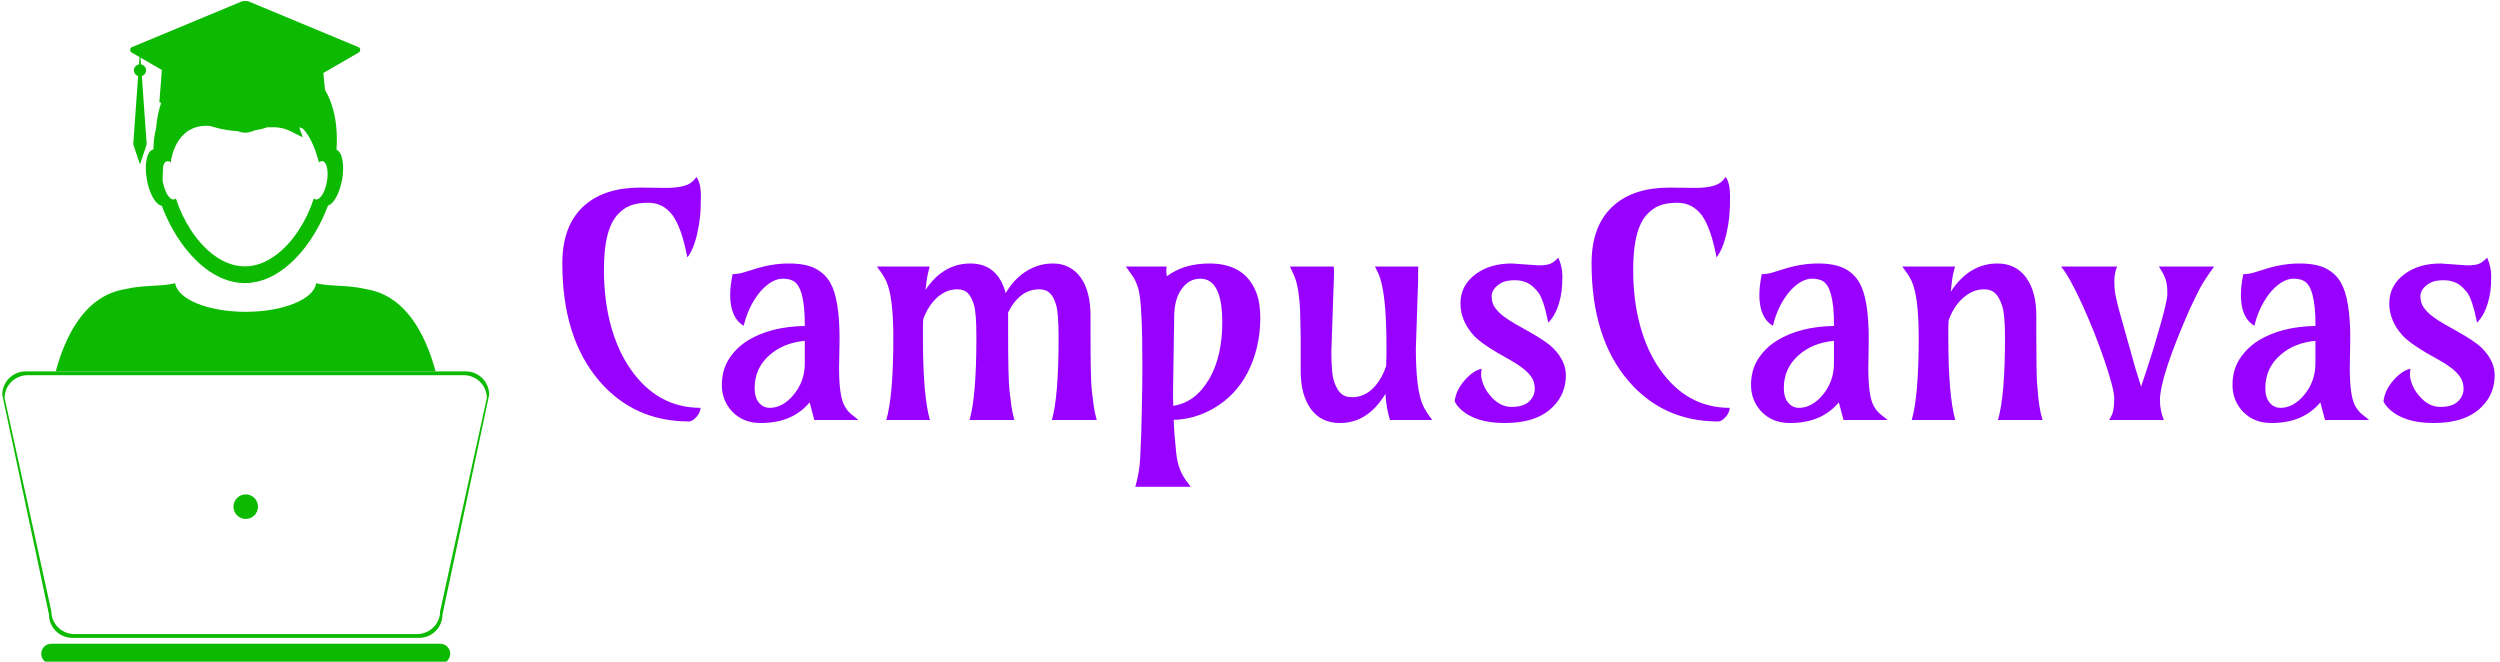 <svg xmlns="http://www.w3.org/2000/svg" version="1.1" xmlns:xlink="http://www.w3.org/1999/xlink" xmlns:svgjs="http://svgjs.dev/svgjs" width="1500" height="397" viewBox="0 0 1500 397"><g transform="matrix(1,0,0,1,-0.909,0.625)"><svg viewBox="0 0 396 105" data-background-color="#000000" preserveAspectRatio="xMidYMid meet" height="397" width="1500" xmlns="http://www.w3.org/2000/svg" xmlns:xlink="http://www.w3.org/1999/xlink"><g id="tight-bounds" transform="matrix(1,0,0,1,0.24,-0.165)"><svg viewBox="0 0 395.52 105.33" height="105.33" width="395.52"><g><svg viewBox="0 0 510.15 135.857" height="105.33" width="395.52"><g transform="matrix(1,0,0,1,114.63,36.217)"><svg viewBox="0 0 395.52 63.422" height="63.422" width="395.52"><g id="textblocktransform"><svg viewBox="0 0 395.52 63.422" height="63.422" width="395.52" id="textblock"><g><svg viewBox="0 0 395.52 63.422" height="63.422" width="395.52"><g transform="matrix(1,0,0,1,0,0)"><svg width="395.52" viewBox="1.34 -39.06 310.57 49.8" height="63.422" data-palette-color="#9800ff"><path d="M22.9-39.06L22.9-39.06Q23.61-38.06 23.61-36 23.61-33.94 23.47-32.65 23.34-31.37 23.07-30.18L23.07-30.18Q22.49-27.49 21.44-26.12L21.44-26.12Q20.53-30.83 19.09-32.86L19.09-32.86Q17.58-34.91 15.15-34.91 12.72-34.91 11.35-33.98 9.99-33.06 9.25-31.54L9.25-31.54Q8.03-29.03 8.03-24.13 8.03-19.24 9.14-15.17 10.25-11.11 12.3-8.18L12.3-8.18Q16.63-1.95 23.56-1.95L23.56-1.95Q23.46-0.85 22.41-0.05L22.41-0.05Q22.09 0.2 21.73 0.24L21.73 0.24Q12.87 0.24 7.28-6.27L7.28-6.27Q1.34-13.21 1.34-25.17L1.34-25.17Q1.34-31.42 5-34.57L5-34.57Q8.25-37.35 13.89-37.35L13.89-37.35 17.97-37.3Q20.85-37.3 22.02-38.13L22.02-38.13Q22.51-38.5 22.9-39.06ZM45.9-13.04L45.9-13.04 45.82-8.35Q45.82-3.98 46.63-2.39L46.63-2.39Q47.12-1.44 47.78-0.93L47.78-0.93 48.92 0 41.84 0 41.09-2.83Q38.33 0.49 33.23 0.49L33.23 0.49Q30.32 0.49 28.54-1.46L28.54-1.46Q26.98-3.22 26.98-5.62 26.98-8.01 28.11-9.79 29.25-11.57 31.1-12.74L31.1-12.74Q34.76-15.01 40.31-15.11L40.31-15.11 40.31-15.38Q40.31-21.31 38.47-22.34L38.47-22.34Q37.81-22.71 36.78-22.71 35.74-22.71 34.71-22.02 33.69-21.34 32.86-20.26L32.86-20.26Q31.2-18.09 30.49-15.14L30.49-15.14Q28.32-16.43 28.32-20.09L28.32-20.09Q28.32-21.58 28.71-23.44L28.71-23.44Q29.64-23.44 30.47-23.71L30.47-23.71 32.35-24.29Q35.1-25.15 37.74-25.15 40.38-25.15 41.95-24.37 43.53-23.58 44.41-22.05L44.41-22.05Q45.9-19.43 45.9-13.04ZM32.25-5.13Q32.25-3.61 32.94-2.78 33.64-1.95 34.69-1.95 35.74-1.95 36.72-2.5 37.69-3.05 38.47-4L38.47-4Q40.31-6.18 40.31-9.11L40.31-9.11 40.31-12.72Q36.89-12.4 34.67-10.45L34.67-10.45Q32.25-8.35 32.25-5.13L32.25-5.13ZM60.42 0L53.41 0Q54.54-3.86 54.54-13.26L54.54-13.26Q54.54-19.95 53.36-22.39L53.36-22.39Q53.07-23 52.7-23.54L52.7-23.54 51.9-24.66 60.37-24.66Q60-23.22 59.88-22.36L59.88-22.36 59.71-20.9Q62.54-25.15 66.93-25.15 71.31-25.15 72.6-20.39L72.6-20.39Q74.53-23.68 77.7-24.76L77.7-24.76Q78.83-25.15 80.23-25.15 81.64-25.15 82.77-24.55 83.91-23.95 84.69-22.85L84.69-22.85Q86.23-20.63 86.23-16.77L86.23-16.77 86.23-14.16Q86.23-6.69 86.43-4.8 86.64-2.91 86.74-2.29L86.74-2.29Q86.88-1.22 87.23 0L87.23 0 80.02 0Q81.1-3.69 81.1-13.26L81.1-13.26Q81.1-17.14 80.71-18.47 80.32-19.8 79.69-20.4 79.07-21 78-21L78-21Q74.85-21 72.99-17.29L72.99-17.29 72.99-14.16Q72.99-6.69 73.2-4.8 73.41-2.91 73.51-2.29L73.51-2.29Q73.65-1.22 73.99 0L73.99 0 66.79 0Q67.89-3.76 67.89-13.26L67.89-13.26Q67.89-17.24 67.5-18.52 67.11-19.8 66.5-20.4 65.89-21 64.83-21 63.76-21 62.91-20.58 62.06-20.17 61.37-19.48L61.37-19.48Q60.08-18.21 59.35-16.21L59.35-16.21Q59.3-15.5 59.3-14.75L59.3-14.75 59.3-13.26Q59.3-3.86 60.42 0L60.42 0ZM72.09-14.7L72.19-15.14 72.09-14.7ZM98.5-23.1L98.5-23.1Q101.24-25.15 105.34-25.15L105.34-25.15Q111.15-25.15 112.93-20.34L112.93-20.34Q113.52-18.75 113.52-16.35 113.52-13.94 112.97-11.66 112.42-9.38 111.44-7.54 110.47-5.71 109.14-4.32 107.81-2.93 106.24-2L106.24-2Q103.12-0.12 99.6-0.02L99.6-0.02Q99.65 1.29 99.75 2.56L99.75 2.56 99.99 5.15Q100.21 7.79 101.51 9.62L101.51 9.62 102.34 10.74 93.43 10.74Q94.11 8.4 94.22 6.05 94.33 3.71 94.39 2.04 94.45 0.37 94.47-1.42L94.47-1.42Q94.57-5.57 94.57-8.69L94.57-8.69Q94.57-18.75 93.94-21L93.94-21Q93.55-22.39 92.94-23.22L92.94-23.22 91.91-24.66 98.48-24.66Q98.33-24.17 98.5-23.1ZM107.41-15.7L107.41-15.7Q107.41-22.71 103.87-22.71L103.87-22.71Q102.12-22.71 100.94-21.14L100.94-21.14Q99.68-19.46 99.68-16.53L99.68-16.53 99.5-4.96 99.5-3.61Q99.5-2.95 99.53-2.27L99.53-2.27Q103.07-2.81 105.27-6.52L105.27-6.52Q107.41-10.18 107.41-15.7ZM138.88-23.54L138.88-22.36 138.52-11.45Q138.52-4.79 139.69-2.29L139.69-2.29Q140.1-1.39 141.15 0L141.15 0 134.37 0Q133.8-1.66 133.63-4.2L133.63-4.2Q130.8 0.49 126.33 0.49L126.33 0.49Q123.26 0.49 121.62-1.81L121.62-1.81Q120.01-4.03 120.01-7.91L120.01-7.91 120.01-11.21Q120.01-12.3 120.01-13.45L120.01-13.45 119.96-15.67Q119.94-17.8 119.83-18.98 119.72-20.17 119.58-20.96 119.45-21.75 119.25-22.38 119.06-23 118.81-23.54L118.81-23.54 118.28-24.66 125.33-24.66Q125.36-24.27 125.36-23.93L125.36-23.93 125.36-23.22Q125.36-23.22 124.94-10.96L124.94-10.96Q124.94-7.37 125.41-6.08 125.87-4.79 126.52-4.22 127.16-3.66 128.24-3.66L128.24-3.66Q131.14-3.66 132.95-6.84L132.95-6.84Q133.44-7.74 133.75-8.67L133.75-8.67Q133.8-10.03 133.8-11.77L133.8-11.77Q133.8-20.68 132.49-23.54L132.49-23.54 131.95-24.66 138.91-24.66Q138.88-24.05 138.88-23.54L138.88-23.54ZM161.41-26.1L161.41-26.1Q162.07-24.63 162.07-23.14 162.07-21.66 161.94-20.68 161.8-19.7 161.54-18.8L161.54-18.8Q160.93-16.75 159.8-15.65L159.8-15.65Q159.05-19.43 158.15-20.56 157.26-21.68 156.37-22.07 155.48-22.46 154.48-22.46 153.48-22.46 152.84-22.27 152.21-22.07 151.75-21.7L151.75-21.7Q150.7-20.9 150.7-19.87 150.7-18.85 151.21-18.1 151.72-17.36 152.56-16.71 153.41-16.06 154.48-15.45L154.48-15.45 156.68-14.21Q159.51-12.62 160.56-11.57L160.56-11.57Q162.63-9.5 162.63-7.2L162.63-7.2Q162.63-4.2 160.58-2.15L160.58-2.15Q158 0.49 152.82 0.49L152.82 0.49Q148.11 0.49 145.74-1.71L145.74-1.71Q145.06-2.34 144.76-2.98L144.76-2.98Q144.96-4.81 146.4-6.42L146.4-6.42Q147.79-7.98 149.11-8.23L149.11-8.23Q149.01-7.91 149.01-7.28 149.01-6.64 149.38-5.7 149.74-4.76 150.43-3.96L150.43-3.96Q151.97-2.1 153.89-2.1 155.82-2.1 156.73-2.98 157.63-3.86 157.63-4.98 157.63-6.1 157.12-6.86 156.6-7.62 155.76-8.28 154.92-8.94 153.84-9.55L153.84-9.55 151.65-10.79Q148.84-12.45 147.79-13.62L147.79-13.62Q145.69-15.97 145.69-18.73L145.69-18.73Q145.69-21.63 148.13-23.44L148.13-23.44Q150.45-25.15 153.92-25.15L153.92-25.15 158.22-24.85Q159.78-24.85 160.39-25.23 161-25.61 161.41-26.1ZM188.32-39.06L188.32-39.06Q189.02-38.06 189.02-36 189.02-33.94 188.89-32.65 188.75-31.37 188.49-30.18L188.49-30.18Q187.9-27.49 186.85-26.12L186.85-26.12Q185.95-30.83 184.51-32.86L184.51-32.86Q182.99-34.91 180.56-34.91 178.13-34.91 176.77-33.98 175.4-33.06 174.67-31.54L174.67-31.54Q173.45-29.03 173.45-24.13 173.45-19.24 174.56-15.17 175.67-11.11 177.72-8.18L177.72-8.18Q182.04-1.95 188.97-1.95L188.97-1.95Q188.88-0.85 187.83-0.05L187.83-0.05Q187.51 0.2 187.14 0.24L187.14 0.24Q178.28 0.24 172.69-6.27L172.69-6.27Q166.76-13.21 166.76-25.17L166.76-25.17Q166.76-31.42 170.42-34.57L170.42-34.57Q173.67-37.35 179.31-37.35L179.31-37.35 183.38-37.3Q186.26-37.3 187.44-38.13L187.44-38.13Q187.92-38.5 188.32-39.06ZM211.31-13.04L211.31-13.04 211.24-8.35Q211.24-3.98 212.04-2.39L212.04-2.39Q212.53-1.44 213.19-0.93L213.19-0.93 214.34 0 207.26 0 206.5-2.83Q203.74 0.49 198.64 0.49L198.64 0.49Q195.73 0.49 193.95-1.46L193.95-1.46Q192.39-3.22 192.39-5.62 192.39-8.01 193.52-9.79 194.66-11.57 196.52-12.74L196.52-12.74Q200.18-15.01 205.72-15.11L205.72-15.11 205.72-15.38Q205.72-21.31 203.89-22.34L203.89-22.34Q203.23-22.71 202.19-22.71 201.15-22.71 200.13-22.02 199.1-21.34 198.27-20.26L198.27-20.26Q196.61-18.09 195.91-15.14L195.91-15.14Q193.73-16.43 193.73-20.09L193.73-20.09Q193.73-21.58 194.12-23.44L194.12-23.44Q195.05-23.44 195.88-23.71L195.88-23.71 197.76-24.29Q200.52-25.15 203.16-25.15 205.79-25.15 207.37-24.37 208.94-23.58 209.82-22.05L209.82-22.05Q211.31-19.43 211.31-13.04ZM197.66-5.13Q197.66-3.61 198.36-2.78 199.05-1.95 200.1-1.95 201.15-1.95 202.13-2.5 203.11-3.05 203.89-4L203.89-4Q205.72-6.18 205.72-9.11L205.72-9.11 205.72-12.72Q202.3-12.4 200.08-10.45L200.08-10.45Q197.66-8.35 197.66-5.13L197.66-5.13ZM225.22 0L218.22 0Q219.34-3.86 219.34-13.26L219.34-13.26Q219.34-19.95 218.17-22.39L218.17-22.39Q217.88-23 217.51-23.54L217.51-23.54 216.7-24.66 225.18-24.66Q224.81-23.44 224.69-22.36L224.69-22.36 224.49-20.61Q227.45-25.15 232.01-25.15L232.01-25.15Q234.97-25.15 236.63-22.85L236.63-22.85Q238.24-20.61 238.24-16.77L238.24-16.77 238.24-14.16Q238.24-7.45 238.36-5.96 238.48-4.47 238.55-3.69 238.63-2.91 238.73-2.29L238.73-2.29Q238.9-1.15 239.24 0L239.24 0 232.08 0Q233.21-3.86 233.21-13.26L233.21-13.26Q233.21-17.02 232.73-18.41 232.26-19.8 231.6-20.4 230.94-21 229.86-21L229.86-21Q227.89-21 226.27-19.43L226.27-19.43Q224.88-18.09 224.15-16.02L224.15-16.02Q224.1-15.36 224.1-14.65L224.1-14.65 224.1-13.26Q224.1-3.86 225.22 0L225.22 0ZM242.21-24.66L251.22-24.66Q250.78-23.58 250.78-22.3 250.78-21.02 250.98-20.03 251.17-19.04 251.52-17.72L251.52-17.72 254.15-8.35 255.08-5.35Q256.52-9.67 256.98-11.18L256.98-11.18 257.86-14.16Q259.3-19.07 259.3-20.24 259.3-21.41 259.19-21.96 259.08-22.51 258.89-22.95L258.89-22.95Q258.64-23.61 257.94-24.66L257.94-24.66 266.82-24.66Q265.02-22.17 264.41-20.92L264.41-20.92 263.5-19.07Q263.28-18.63 262.89-17.8L262.89-17.8Q258.11-6.88 258.11-3.17L258.11-3.17Q258.11-1.49 258.74 0L258.74 0 249.95 0Q250.54-0.93 250.65-1.75 250.76-2.56 250.76-3.43 250.76-4.3 250.32-5.93 249.88-7.57 249.17-9.64 248.46-11.72 247.55-14.03 246.63-16.33 245.68-18.43L245.68-18.43Q243.53-23.14 242.21-24.66L242.21-24.66ZM288.7-13.04L288.7-13.04 288.62-8.35Q288.62-3.98 289.43-2.39L289.43-2.39Q289.92-1.44 290.58-0.93L290.58-0.93 291.72 0 284.64 0 283.89-2.83Q281.13 0.49 276.02 0.49L276.02 0.49Q273.12 0.49 271.34-1.46L271.34-1.46Q269.77-3.22 269.77-5.62 269.77-8.01 270.91-9.79 272.05-11.57 273.9-12.74L273.9-12.74Q277.56-15.01 283.1-15.11L283.1-15.11 283.1-15.38Q283.1-21.31 281.27-22.34L281.27-22.34Q280.61-22.71 279.58-22.71 278.54-22.71 277.51-22.02 276.49-21.34 275.66-20.26L275.66-20.26Q274-18.09 273.29-15.14L273.29-15.14Q271.12-16.43 271.12-20.09L271.12-20.09Q271.12-21.58 271.51-23.44L271.51-23.44Q272.44-23.44 273.27-23.71L273.27-23.71 275.15-24.29Q277.9-25.15 280.54-25.15 283.18-25.15 284.75-24.37 286.33-23.58 287.21-22.05L287.21-22.05Q288.7-19.43 288.7-13.04ZM275.05-5.13Q275.05-3.61 275.74-2.78 276.44-1.95 277.49-1.95 278.54-1.95 279.52-2.5 280.49-3.05 281.27-4L281.27-4Q283.1-6.18 283.1-9.11L283.1-9.11 283.1-12.72Q279.69-12.4 277.47-10.45L277.47-10.45Q275.05-8.35 275.05-5.13L275.05-5.13ZM310.69-26.1L310.69-26.1Q311.35-24.63 311.35-23.14 311.35-21.66 311.22-20.68 311.08-19.7 310.81-18.8L310.81-18.8Q310.2-16.75 309.08-15.65L309.08-15.65Q308.32-19.43 307.43-20.56 306.54-21.68 305.65-22.07 304.76-22.46 303.76-22.46 302.76-22.46 302.12-22.27 301.49-22.07 301.02-21.7L301.02-21.7Q299.97-20.9 299.97-19.87 299.97-18.85 300.49-18.1 301-17.36 301.84-16.71 302.68-16.06 303.76-15.45L303.76-15.45 305.95-14.21Q308.79-12.62 309.84-11.57L309.84-11.57Q311.91-9.5 311.91-7.2L311.91-7.2Q311.91-4.2 309.86-2.15L309.86-2.15Q307.27 0.49 302.1 0.49L302.1 0.49Q297.38 0.49 295.02-1.71L295.02-1.71Q294.33-2.34 294.04-2.98L294.04-2.98Q294.24-4.81 295.68-6.42L295.68-6.42Q297.07-7.98 298.39-8.23L298.39-8.23Q298.29-7.91 298.29-7.28 298.29-6.64 298.65-5.7 299.02-4.76 299.7-3.96L299.7-3.96Q301.24-2.1 303.17-2.1 305.1-2.1 306-2.98 306.91-3.86 306.91-4.98 306.91-6.1 306.39-6.86 305.88-7.62 305.04-8.28 304.2-8.94 303.12-9.55L303.12-9.55 300.92-10.79Q298.12-12.45 297.07-13.62L297.07-13.62Q294.97-15.97 294.97-18.73L294.97-18.73Q294.97-21.63 297.41-23.44L297.41-23.44Q299.73-25.15 303.2-25.15L303.2-25.15 307.49-24.85Q309.05-24.85 309.66-25.23 310.28-25.61 310.69-26.1Z" opacity="1" transform="matrix(1,0,0,1,0,0)" fill="#9800ff" class="wordmark-text-0" data-fill-palette-color="primary" id="text-0"></path></svg></g></svg></g></svg></g></svg></g><g><svg viewBox="0 0 99.657 135.857" height="135.857" width="99.657"><g><svg xmlns="http://www.w3.org/2000/svg" xmlns:xlink="http://www.w3.org/1999/xlink" version="1.1" x="0" y="0" viewBox="18.253 7.232 63.496 86.561" enable-background="new 0 0 100 100" xml:space="preserve" height="135.857" width="99.657" class="icon-icon-0" data-fill-palette-color="accent" id="icon-0"><g fill="#0cba01" data-fill-palette-color="accent"><path fill="none" d="M60.126 28.288c-0.035-0.016-0.07-0.029-0.109-0.035-0.149-0.026-0.305 0.029-0.458 0.148l-0.007 0.011c0-0.002-0.002-0.002-0.002-0.003-0.002 0.001-0.003 0.003-0.005 0.003 0-0.01 0-0.019-0.002-0.028-0.579-2.203-1.312-3.551-2.064-4.354-0.146-0.079-0.299-0.15-0.466-0.198-0.019 0.324 0.352 0.817 0.39 1.299-1.047-0.488-2.046-1.245-3.508-1.299-0.341-0.012-0.71-0.01-1.088-0.001-0.513 0.183-1.031 0.304-1.546 0.386-1.025 0.382-1.435 0.417-2.326 0.115-2.007-0.107-3.531-0.667-3.531-0.667-4.42-0.409-5.121 4.183-5.175 4.709 0 0.013-0.001 0.025-0.001 0.038-0.001 0-0.001 0-0.002 0-0.156-0.125-0.317-0.186-0.471-0.158-0.066 0.01-0.13 0.04-0.188 0.081-0.138 0.099-0.246 0.284-0.326 0.522-0.043 0.617-0.072 1.243-0.08 1.889 0.008 0.06 0.014 0.117 0.026 0.178 0.164 0.922 0.511 1.69 0.89 2.07 0.188 0.188 0.383 0.28 0.569 0.248 0.091-0.015 0.17-0.06 0.245-0.128 0.907 2.817 2.642 5.624 4.832 7.3 1.262 0.966 2.674 1.556 4.165 1.556 1.523 0 2.964-0.617 4.247-1.621 2.149-1.682 3.854-4.454 4.748-7.236 0.074 0.068 0.154 0.113 0.244 0.128 0.161 0.028 0.328-0.036 0.491-0.174 0.41-0.348 0.795-1.158 0.971-2.144C60.816 29.639 60.61 28.514 60.126 28.288z"></path><path fill="none" d="M27.663 89.923h44.675c1.666 0 3.017-1.335 3.017-2.98l6.09-27.804c0-1.646-1.351-2.98-3.016-2.98h-3.612-1.662-8.076H54.339h-2.966-3.199-2.86H25.172h-3.601c-1.666 0-3.017 1.334-3.016 2.98l6.091 27.804C24.647 88.588 25.998 89.923 27.663 89.923zM50 71.689c0.895 0 1.619 0.725 1.619 1.618 0 0.895-0.725 1.619-1.619 1.619-0.894 0-1.619-0.725-1.619-1.619C48.381 72.414 49.106 71.689 50 71.689z"></path><path d="M48.208 55.664h3.13 3.357 10.617 7.604 1.829c-0.032-0.16-0.069-0.322-0.115-0.481-2.818-9.695-8.024-10.028-9.146-10.29-2.206-0.518-4.878-0.297-6.304-0.742-0.249 2.087-4.266 3.746-9.187 3.746-4.919 0-8.937-1.659-9.188-3.746-1.425 0.445-4.097 0.224-6.304 0.742-1.121 0.261-6.327 0.595-9.146 10.29-0.046 0.159-0.084 0.321-0.115 0.481h19.743H48.208z" fill="#0cba01" data-fill-palette-color="accent"></path><circle cx="50" cy="73.308" r="1.6" fill="#0cba01" data-fill-palette-color="accent"></circle><path d="M75.377 91.186H24.625c-0.715 0-1.293 0.584-1.293 1.304 0 0.718 0.578 1.303 1.293 1.303h50.752c0.714 0 1.292-0.583 1.292-1.303S76.089 91.186 75.377 91.186z" fill="#0cba01" data-fill-palette-color="accent"></path><path d="M27.388 90.416h45.226c1.681 0 3.045-1.362 3.045-3.045l6.09-28.66c0-1.682-1.363-3.045-3.045-3.045h-3.957-1.828-7.604H54.695h-3.357-3.129-0.001-3.222H25.243h-3.945c-1.682 0-3.045 1.362-3.045 3.045l6.09 28.66C24.341 89.054 25.705 90.416 27.388 90.416zM21.572 56.158h3.601 20.142 2.86 3.199 2.966 10.739 8.076 1.662 3.612c1.665 0 3.016 1.335 3.016 2.98l-6.09 27.804c0 1.646-1.351 2.98-3.017 2.98H27.663c-1.666 0-3.016-1.335-3.016-2.98l-6.091-27.804C18.555 57.492 19.906 56.158 21.572 56.158z" fill="#0cba01" data-fill-palette-color="accent"></path><path d="M36.146 14.667l-0.069 0.958c-0.373 0.063-0.657 0.387-0.657 0.778 0 0.352 0.23 0.649 0.547 0.75l-0.636 8.896 0.877 2.631 0.877-2.631-0.635-8.896c0.317-0.103 0.547-0.399 0.547-0.75 0-0.391-0.284-0.714-0.656-0.778l-0.063-0.882 1.519 0.881 0.063 0.035 1.205 0.699-0.329 4.201 0.233 0.086c-0.339 0.995-0.559 2.108-0.658 3.295-0.217 0.887-0.344 1.808-0.344 2.759h0.021c0 0.009-0.002 0.016-0.002 0.023-0.014 0.002-0.027 0.002-0.041 0.005-0.825 0.144-1.202 1.903-0.837 3.93 0.331 1.863 1.171 3.302 1.945 3.411 0.986 2.652 2.547 5.228 4.477 7.113 1.092 1.065 2.301 1.91 3.593 2.423 0.887 0.351 1.812 0.546 2.764 0.546 0.951 0 1.877-0.195 2.764-0.546 1.336-0.53 2.584-1.417 3.707-2.536 1.883-1.878 3.404-4.415 4.369-7.022 0.744-0.218 1.523-1.61 1.84-3.388 0.347-1.931 0.019-3.614-0.725-3.895 0.025-0.471 0.044-0.947 0.044-1.434-0.007-2.53-0.555-4.67-1.548-6.401l-0.216-2.178 1.29-0.747 0.655-0.378 2.737-1.585c0.171-0.171 0.171-0.448 0-0.62L50.242 7.36c-0.17-0.17-0.449-0.17-0.617 0l-14.564 6.06c-0.171 0.171-0.171 0.448 0 0.62L36.146 14.667zM60.588 30.923c-0.176 0.986-0.561 1.796-0.971 2.144-0.163 0.138-0.33 0.203-0.491 0.174-0.09-0.015-0.17-0.06-0.244-0.128-0.895 2.782-2.599 5.554-4.748 7.236-1.283 1.004-2.724 1.621-4.247 1.621-1.491 0-2.903-0.59-4.165-1.556-2.189-1.676-3.925-4.482-4.832-7.3-0.074 0.069-0.154 0.113-0.245 0.128-0.187 0.032-0.382-0.061-0.569-0.248-0.379-0.38-0.726-1.148-0.89-2.07-0.012-0.061-0.018-0.118-0.026-0.178 0.007-0.646 0.037-1.272 0.08-1.889 0.081-0.238 0.188-0.424 0.326-0.522 0.058-0.042 0.121-0.071 0.188-0.081 0.154-0.027 0.314 0.033 0.471 0.158 0.001 0 0.001 0 0.002 0 0-0.013 0.001-0.025 0.001-0.038 0.054-0.526 0.755-5.118 5.175-4.709 0 0 1.524 0.56 3.531 0.667 0.892 0.302 1.301 0.267 2.326-0.115 0.515-0.082 1.033-0.203 1.546-0.386 0.378-0.008 0.747-0.011 1.088 0.001 1.462 0.055 2.461 0.811 3.508 1.299-0.038-0.482-0.408-0.976-0.39-1.299 0.167 0.048 0.319 0.119 0.466 0.198 0.753 0.803 1.485 2.151 2.064 4.354 0.002 0.009 0.002 0.018 0.002 0.028 0.002 0 0.003-0.002 0.005-0.003 0 0.001 0.002 0.001 0.002 0.003l0.007-0.011c0.153-0.12 0.309-0.175 0.458-0.148 0.039 0.006 0.074 0.019 0.109 0.035C60.61 28.514 60.816 29.639 60.588 30.923z" fill="#0cba01" data-fill-palette-color="accent"></path></g></svg></g></svg></g></svg></g><defs></defs></svg><rect width="395.52" height="105.33" fill="none" stroke="none" visibility="hidden"></rect></g></svg></g></svg>